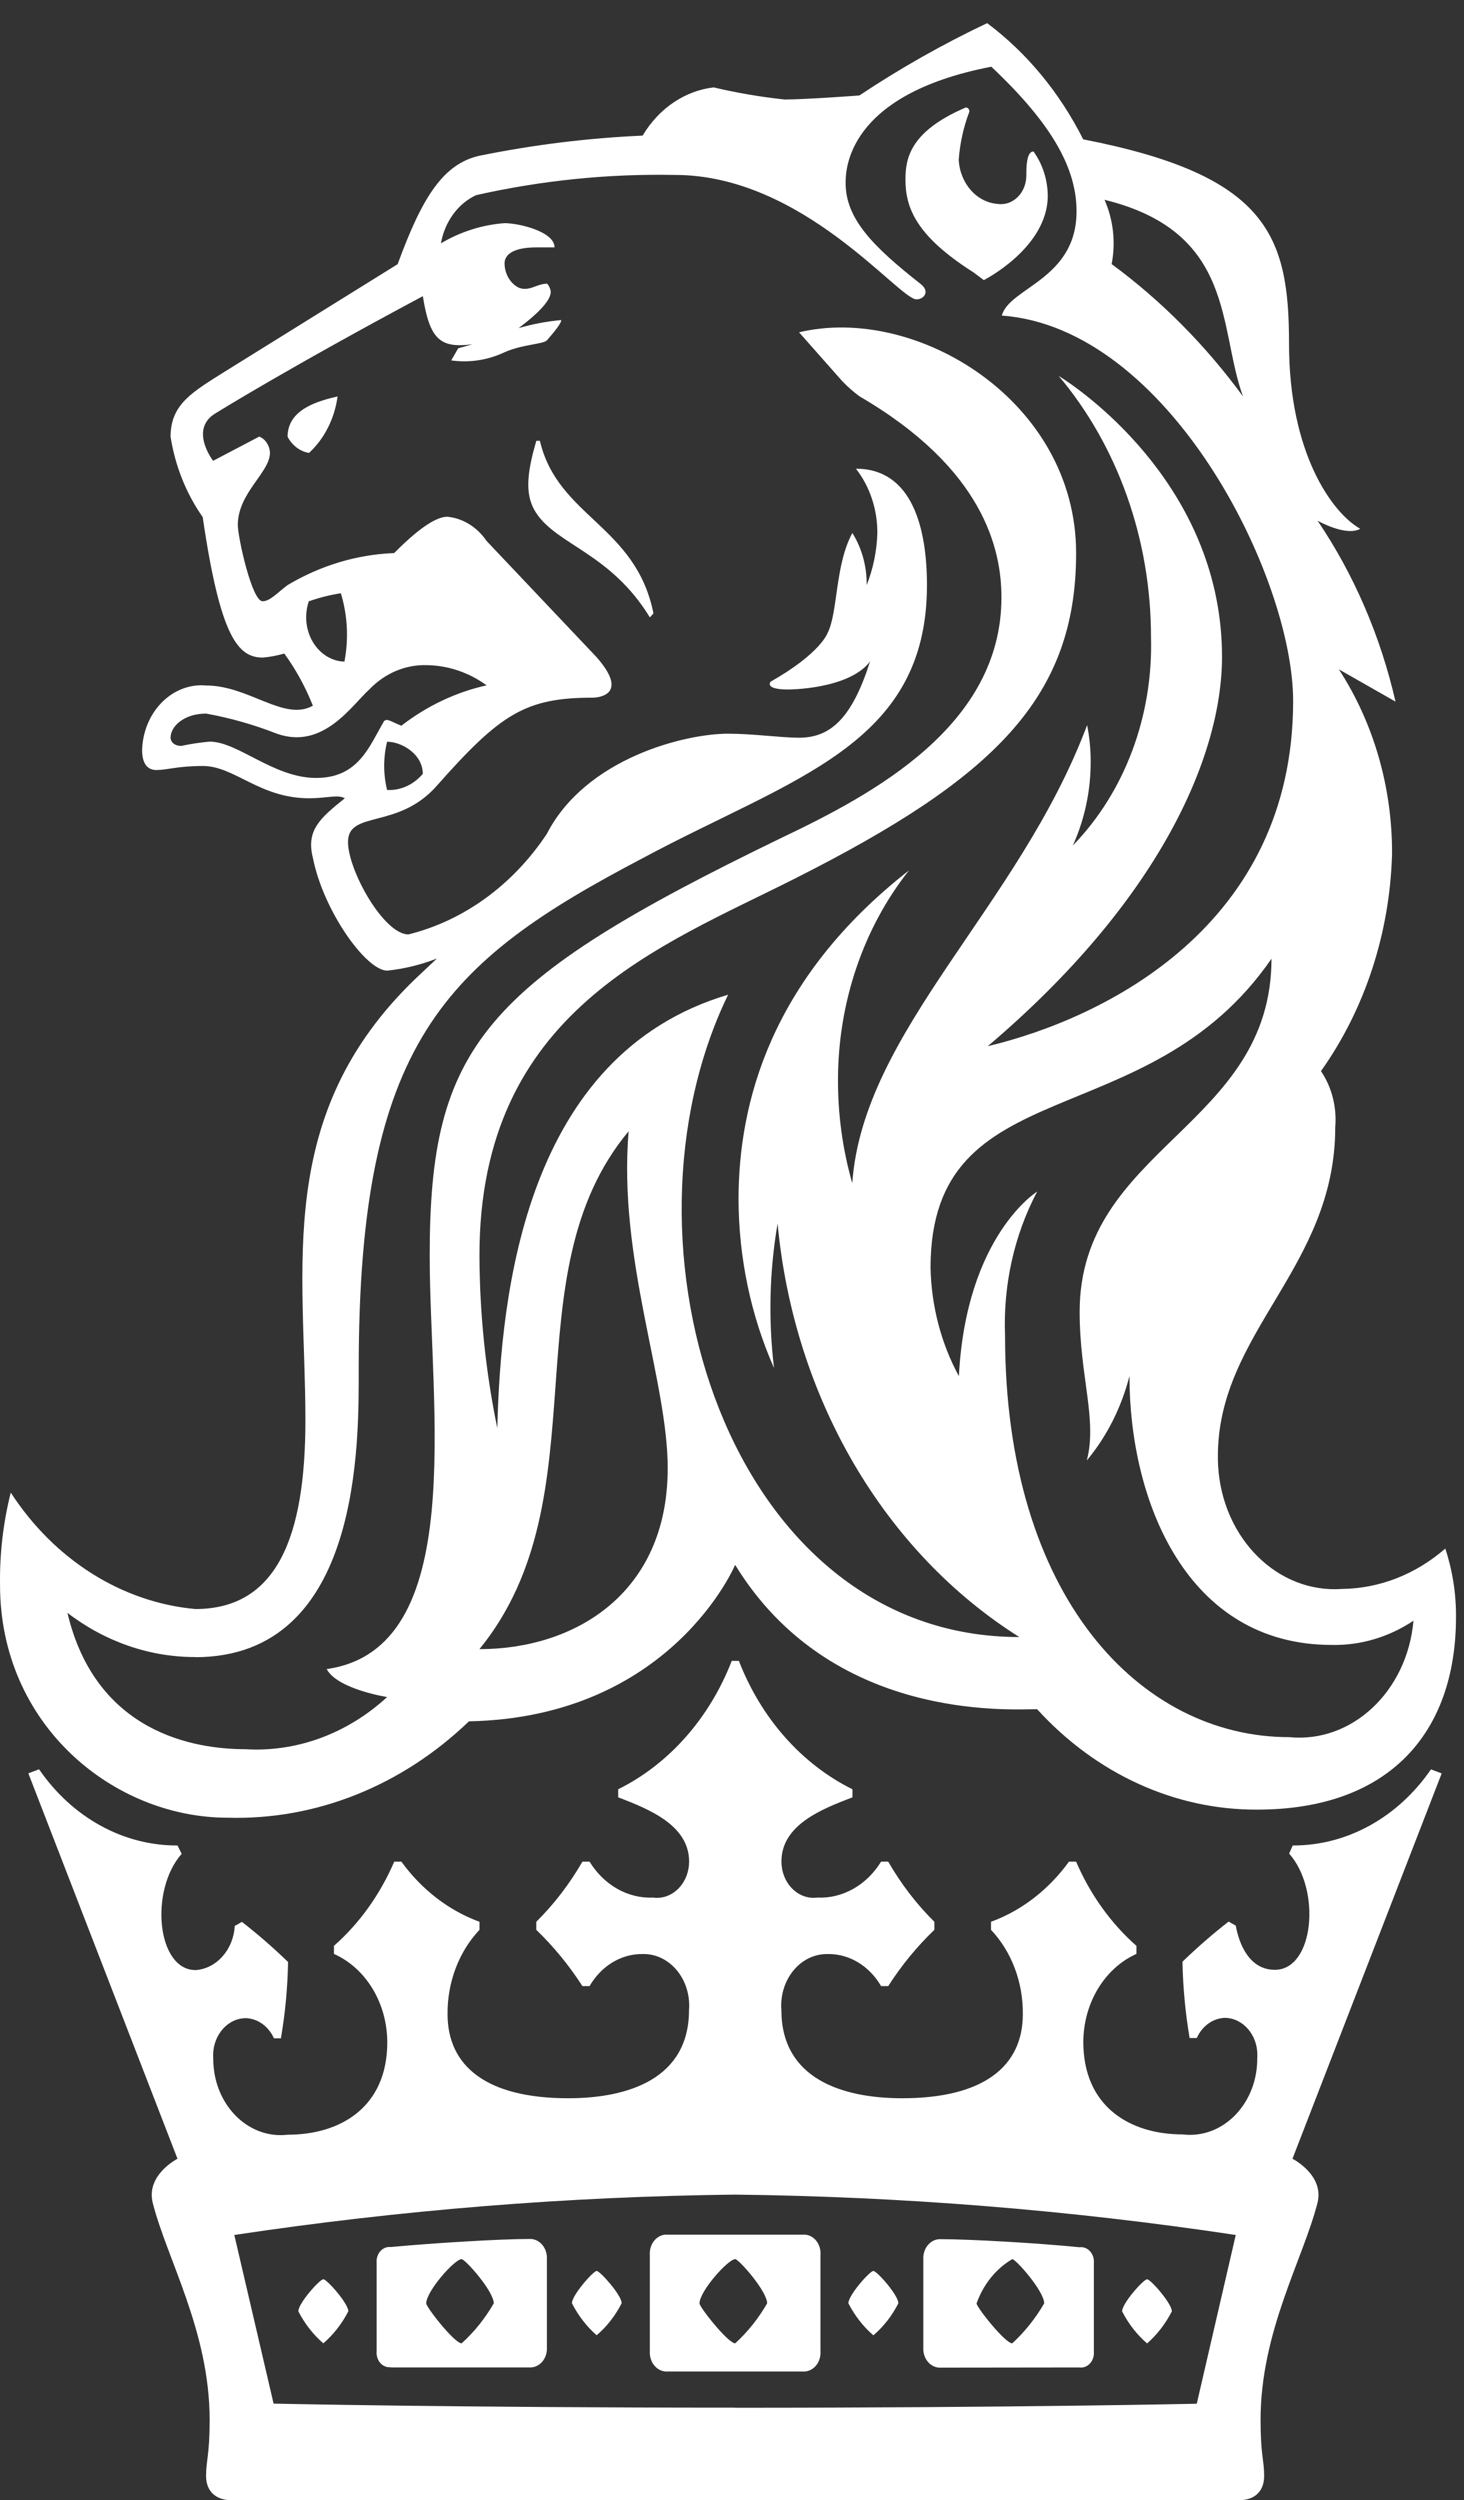<svg width="41" height="70" viewBox="0 0 41 70" fill="none" xmlns="http://www.w3.org/2000/svg">
<rect x="0" y="0" width="41" height="70" fill="#333333" stroke="none"/>
<path d="M11.937 64.49C11.937 64.15 12.731 63.252 12.928 63.252C13.028 63.252 13.828 64.149 13.828 64.49C13.583 64.915 13.279 65.293 12.928 65.609C12.728 65.609 11.937 64.599 11.937 64.49ZM27.349 64.49C27.541 63.955 27.895 63.516 28.349 63.252C28.449 63.252 29.243 64.149 29.243 64.49C28.998 64.913 28.696 65.29 28.349 65.609C28.149 65.609 27.349 64.599 27.349 64.49ZM19.59 64.49C19.59 64.15 20.39 63.252 20.59 63.252C20.69 63.252 21.484 64.149 21.484 64.49C21.24 64.913 20.938 65.291 20.59 65.609C20.39 65.609 19.59 64.599 19.59 64.49ZM10.94 66.283H14.823C15.08 66.3 15.301 66.079 15.316 65.789C15.317 65.768 15.317 65.747 15.316 65.726V63.252C15.332 62.959 15.135 62.706 14.876 62.687C14.858 62.686 14.841 62.686 14.823 62.687C14.023 62.687 12.135 62.8 10.94 62.913C10.743 62.891 10.568 63.053 10.548 63.275C10.546 63.302 10.546 63.329 10.548 63.356V65.833C10.528 66.055 10.672 66.254 10.868 66.276C10.892 66.279 10.916 66.279 10.94 66.276M8.355 64.712C8.355 64.486 8.955 63.815 9.055 63.815C9.155 63.815 9.755 64.493 9.755 64.712C9.576 65.06 9.338 65.365 9.055 65.609C8.772 65.365 8.534 65.06 8.355 64.712ZM16.017 64.486C16.017 64.26 16.617 63.582 16.71 63.582C16.803 63.582 17.41 64.26 17.41 64.486C17.232 64.835 16.994 65.14 16.71 65.383C16.43 65.138 16.194 64.833 16.017 64.486ZM22.478 66.397C22.736 66.418 22.96 66.198 22.978 65.907C22.98 65.882 22.98 65.857 22.978 65.832V63.131C22.998 62.842 22.807 62.589 22.551 62.566C22.527 62.564 22.502 62.564 22.478 62.566H18.699C18.442 62.545 18.218 62.763 18.199 63.054C18.197 63.079 18.197 63.105 18.199 63.131V65.832C18.182 66.125 18.378 66.378 18.637 66.397C18.658 66.399 18.678 66.399 18.699 66.397H22.478ZM30.234 66.284C30.431 66.31 30.61 66.15 30.633 65.927C30.636 65.898 30.637 65.87 30.634 65.841V63.362C30.653 63.138 30.508 62.939 30.31 62.918C30.285 62.915 30.259 62.915 30.234 62.919C29.042 62.799 27.151 62.693 26.351 62.693C26.091 62.678 25.87 62.905 25.858 63.198C25.857 63.218 25.857 63.238 25.858 63.258V65.731C25.843 66.022 26.038 66.271 26.295 66.289C26.314 66.29 26.332 66.29 26.351 66.289L30.234 66.284ZM32.818 64.713C32.641 65.061 32.406 65.365 32.125 65.611C31.841 65.367 31.603 65.062 31.425 64.713C31.425 64.487 32.025 63.816 32.125 63.816C32.225 63.816 32.818 64.494 32.818 64.713ZM25.159 64.487C24.982 64.837 24.744 65.142 24.459 65.385C24.176 65.14 23.938 64.835 23.759 64.487C23.759 64.261 24.359 63.583 24.459 63.583C24.559 63.583 25.159 64.261 25.159 64.487ZM15.02 12.342H15.12C15.62 14.476 17.805 14.706 18.3 17.173L18.2 17.286C17.105 15.493 15.616 15.266 15.02 14.368C14.72 13.916 14.72 13.358 15.02 12.344M18.699 41.115C18.699 44.599 16.115 46.173 13.427 46.173C16.908 41.903 14.227 35.721 17.605 31.673C17.305 35.27 18.7 38.641 18.7 41.115M35.206 50.666C38.888 50.666 40.776 48.532 40.776 45.27C40.78 44.617 40.678 43.969 40.476 43.357C39.648 44.078 38.636 44.474 37.591 44.487C35.789 44.621 34.232 43.078 34.114 41.042C34.109 40.952 34.106 40.862 34.107 40.773C34.107 37.292 37.394 35.495 37.394 31.56C37.441 30.998 37.298 30.437 36.994 29.989C38.223 28.262 38.922 26.13 38.985 23.915C38.994 22.053 38.471 20.239 37.495 18.74L39.082 19.644C38.661 17.808 37.919 16.085 36.899 14.579C36.899 14.579 37.693 15.03 38.094 14.805C37.294 14.352 36.1 12.671 36.1 9.63C36.1 6.588 35.5 4.908 30.335 3.901C29.677 2.593 28.756 1.479 27.646 0.648C26.414 1.231 25.218 1.907 24.067 2.673C24.067 2.673 22.567 2.786 21.975 2.786C21.307 2.715 20.643 2.602 19.986 2.447C19.179 2.541 18.45 3.036 17.997 3.797C16.462 3.865 14.933 4.054 13.421 4.362C12.43 4.588 11.834 5.482 11.137 7.396L6.269 10.421C5.373 10.986 4.777 11.325 4.777 12.229C4.907 13.051 5.217 13.824 5.677 14.477C6.17 17.848 6.668 18.411 7.362 18.411C7.565 18.393 7.765 18.355 7.962 18.298C8.285 18.742 8.554 19.233 8.762 19.758C7.962 20.21 6.971 19.193 5.776 19.193C4.861 19.109 4.058 19.88 3.984 20.914C3.982 20.941 3.981 20.968 3.98 20.994C3.98 21.446 4.18 21.559 4.38 21.559C4.68 21.559 4.98 21.446 5.68 21.446C6.571 21.446 7.267 22.35 8.657 22.35C9.157 22.35 9.457 22.237 9.657 22.35C8.964 22.907 8.562 23.248 8.766 24.031C9.052 25.485 10.246 27.176 10.846 27.176C11.32 27.126 11.786 27.012 12.236 26.837L11.636 27.402C7.662 31.226 8.553 35.494 8.553 39.766C8.553 43.026 7.759 45.05 5.47 45.05C3.41 44.861 1.525 43.672 0.301 41.79C0.09 42.631 -0.012 43.502 0.001 44.377C0.001 48.304 3.187 50.892 6.371 50.892C8.842 50.965 11.25 50.004 13.133 48.194C18.798 48.081 20.588 43.813 20.588 43.813C23.272 48.192 28.246 47.855 29.046 47.855C30.696 49.667 32.908 50.677 35.209 50.666M35.609 26.836C35.609 31.558 30.236 32.12 30.236 36.732C30.236 38.526 30.736 39.763 30.436 40.89C30.995 40.221 31.405 39.41 31.631 38.526C31.631 42.01 33.224 46.055 37.296 46.055C38.1 46.072 38.892 45.838 39.585 45.377C39.41 47.357 37.859 48.811 36.104 48.637C31.932 48.637 28.147 44.703 28.147 37.4C28.09 35.984 28.403 34.58 29.046 33.362C29.046 33.362 27.057 34.593 26.854 38.53C26.357 37.616 26.083 36.569 26.06 35.496C26.06 29.878 32.129 31.902 35.61 26.84M30.934 5.594C34.613 6.498 34.114 9.195 34.811 11.099C33.758 9.661 32.517 8.412 31.132 7.394C31.25 6.786 31.179 6.15 30.932 5.594M8.646 16.837C8.94 16.733 9.241 16.657 9.546 16.61C9.734 17.226 9.768 17.888 9.646 18.524C9.039 18.506 8.559 17.935 8.575 17.249C8.578 17.109 8.602 16.971 8.646 16.84M10.746 20.208C10.346 20.884 10.046 21.781 8.854 21.781C7.662 21.781 6.665 20.764 5.871 20.764C5.605 20.788 5.34 20.828 5.077 20.884C4.877 20.884 4.777 20.764 4.777 20.657C4.777 20.318 5.177 19.979 5.771 19.979C6.448 20.101 7.113 20.29 7.76 20.544C9.052 20.997 9.846 19.753 10.344 19.301C10.778 18.851 11.348 18.608 11.937 18.623C12.537 18.627 13.123 18.822 13.628 19.188C12.773 19.378 11.96 19.762 11.241 20.318C10.941 20.205 10.841 20.092 10.741 20.205M11.841 21.666C11.581 21.973 11.216 22.137 10.841 22.118C10.732 21.676 10.732 21.209 10.841 20.767C11.241 20.767 11.841 21.106 11.841 21.671M5.471 46.398C10.146 46.394 10.046 40.326 10.046 38.302C10.046 29.2 12.436 26.945 18.003 24.025C22.181 21.781 25.96 20.885 25.96 16.383C25.96 14.812 25.56 13.123 23.971 13.123C24.36 13.62 24.573 14.26 24.571 14.923C24.556 15.427 24.454 15.923 24.271 16.383C24.279 15.861 24.138 15.349 23.871 14.923C23.378 15.827 23.471 17.171 23.171 17.734C23.171 17.734 22.971 18.299 21.584 19.084C21.584 19.084 21.384 19.305 22.077 19.305C22.077 19.305 23.768 19.305 24.366 18.521C23.866 20.092 23.271 20.655 22.377 20.655C21.877 20.655 21.085 20.542 20.388 20.542C19.196 20.542 16.408 21.22 15.313 23.349C14.361 24.78 12.986 25.778 11.438 26.162C10.746 26.162 9.746 24.369 9.746 23.574C9.746 22.677 11.146 23.235 12.23 22.003C14.021 19.979 14.717 19.533 16.611 19.533C16.611 19.533 17.7 19.533 16.711 18.403L13.627 15.146C13.362 14.757 12.965 14.511 12.532 14.468C12.337 14.468 11.932 14.581 11.039 15.485C9.996 15.525 8.976 15.832 8.053 16.382C7.753 16.608 7.56 16.834 7.353 16.834C7.053 16.834 6.66 15.034 6.66 14.7C6.66 13.796 7.56 13.231 7.56 12.677C7.551 12.471 7.432 12.292 7.26 12.224L5.968 12.902C5.968 12.902 5.268 11.998 6.068 11.552C6.068 11.552 8.057 10.315 11.842 8.292C12.037 9.529 12.342 9.752 13.232 9.639L12.832 9.752L12.637 10.091C13.142 10.162 13.654 10.085 14.124 9.865C14.624 9.639 15.224 9.639 15.319 9.526C15.414 9.413 15.719 9.074 15.719 8.961C15.316 8.997 14.916 9.073 14.524 9.187C15.124 8.735 15.424 8.396 15.424 8.17C15.415 8.083 15.379 8.004 15.324 7.943C15.024 7.943 14.831 8.17 14.53 8.056C14.291 7.938 14.135 7.673 14.13 7.378C14.13 7.152 14.33 6.926 15.03 6.926H15.53C15.53 6.483 14.53 6.248 14.13 6.248C13.508 6.294 12.9 6.486 12.348 6.813C12.456 6.205 12.827 5.698 13.336 5.463C15.17 5.051 17.037 4.861 18.906 4.898C22.488 4.898 25.17 8.382 25.668 8.382C25.868 8.382 26.068 8.162 25.768 7.939C24.476 6.922 23.682 6.139 23.682 5.128C23.682 4.789 23.682 2.654 27.762 1.868C29.553 3.552 30.149 4.788 30.149 5.916C30.149 7.827 28.261 8.05 28.057 8.836C32.733 9.175 36.215 16.145 36.215 19.629C36.215 25.92 30.943 28.508 27.662 29.292C32.433 25.247 34.223 21.2 34.223 18.388C34.223 13.781 30.541 11.08 29.65 10.526C31.308 12.494 32.233 15.107 32.234 17.824C32.299 20.042 31.498 22.18 30.045 23.673C30.377 22.941 30.549 22.13 30.545 21.308C30.544 20.97 30.511 20.632 30.445 20.301C28.546 25.376 24.169 28.86 23.868 33.127C23.598 32.184 23.463 31.198 23.468 30.207C23.476 28.051 24.184 25.974 25.457 24.369C21.58 27.4 20.683 30.884 20.683 33.582C20.689 35.221 21.029 36.837 21.677 38.303C21.515 36.957 21.548 35.589 21.777 34.255C22.232 39.13 24.757 43.449 28.546 45.834C20.391 45.834 17.01 34.818 20.391 27.85C14.72 29.534 14.024 36.169 13.927 39.986C13.6 38.401 13.433 36.779 13.427 35.151C13.427 28.296 18.502 26.503 22.281 24.588C27.846 21.781 30.137 19.534 30.137 15.486C30.137 11.219 25.658 8.521 22.378 9.304L23.573 10.655C23.727 10.819 23.895 10.968 24.073 11.098C27.546 13.122 28.046 15.376 28.046 16.726C28.046 20.32 24.464 22.231 21.88 23.461C13.524 27.509 12.034 29.31 12.034 35.151C12.034 39.422 13.134 46.168 9.149 46.731C9.449 47.296 10.842 47.514 10.842 47.514C9.723 48.542 8.305 49.063 6.865 48.974C5.465 48.974 2.687 48.531 1.888 45.156C2.945 45.966 4.193 46.397 5.47 46.394M27.252 7.617L27.552 7.843C27.552 7.843 29.343 6.939 29.343 5.479C29.338 5.027 29.197 4.59 28.943 4.241C28.743 4.241 28.743 4.693 28.743 4.919C28.74 5.363 28.419 5.72 28.026 5.716C28 5.716 27.975 5.714 27.949 5.71C27.358 5.672 26.886 5.141 26.849 4.473C26.884 4.007 26.985 3.551 27.149 3.122C27.149 3.06 27.104 3.009 27.049 3.009C25.456 3.687 25.358 4.469 25.358 5.033C25.358 5.817 25.658 6.604 27.246 7.615M8.054 12.229C8.184 12.474 8.404 12.64 8.654 12.681C9.085 12.284 9.37 11.72 9.454 11.099C8.954 11.219 8.054 11.438 8.054 12.229ZM40.375 49.652L40.075 49.539C39.146 50.889 37.716 51.676 36.203 51.67L36.103 51.897C37.003 52.907 36.803 55.151 35.703 55.151C35.01 55.151 34.709 54.473 34.608 53.914L34.408 53.801C33.96 54.149 33.529 54.524 33.116 54.924C33.129 55.642 33.196 56.356 33.316 57.061H33.516C33.668 56.721 33.973 56.504 34.31 56.496C34.818 56.506 35.222 56.98 35.213 57.554C35.213 57.578 35.212 57.602 35.21 57.626C35.218 58.803 34.38 59.763 33.339 59.772C33.267 59.773 33.195 59.769 33.124 59.76C31.631 59.76 30.339 58.969 30.339 57.173C30.342 56.085 30.931 55.108 31.826 54.706V54.48C31.111 53.85 30.533 53.044 30.137 52.123H29.937C29.367 52.909 28.61 53.493 27.754 53.806V54.032C28.331 54.643 28.654 55.5 28.645 56.393C28.645 57.85 27.55 58.747 25.267 58.747C23.576 58.747 21.883 58.194 21.883 56.28C21.822 55.485 22.342 54.784 23.046 54.715C23.089 54.711 23.132 54.709 23.175 54.709C23.778 54.698 24.344 55.037 24.675 55.607H24.875C25.248 55.025 25.682 54.497 26.167 54.032V53.806C25.67 53.315 25.235 52.748 24.875 52.123H24.675C24.27 52.782 23.594 53.162 22.884 53.129C22.39 53.192 21.945 52.79 21.89 52.232C21.886 52.195 21.884 52.159 21.884 52.123C21.884 51.105 22.979 50.662 23.873 50.322V50.096C22.451 49.392 21.316 48.109 20.693 46.502H20.493C19.869 48.108 18.734 49.391 17.313 50.096V50.322C18.204 50.661 19.299 51.113 19.299 52.123C19.297 52.684 18.893 53.138 18.396 53.136C18.363 53.136 18.331 53.133 18.299 53.129C17.59 53.162 16.915 52.782 16.511 52.123H16.311C15.95 52.748 15.516 53.314 15.019 53.806V54.032C15.503 54.498 15.937 55.026 16.311 55.607H16.511C16.84 55.038 17.403 54.699 18.004 54.709C18.709 54.697 19.29 55.333 19.301 56.13C19.302 56.18 19.3 56.23 19.296 56.28C19.296 58.194 17.605 58.747 15.912 58.747C13.628 58.747 12.534 57.85 12.534 56.393C12.526 55.499 12.851 54.643 13.428 54.032V53.806C12.571 53.493 11.812 52.909 11.241 52.123H11.041C10.645 53.043 10.067 53.85 9.353 54.48V54.706C10.252 55.107 10.844 56.088 10.846 57.181C10.846 58.981 9.554 59.768 8.058 59.768C7.022 59.892 6.092 59.043 5.983 57.872C5.975 57.793 5.972 57.714 5.972 57.634C5.929 57.061 6.305 56.556 6.813 56.508C6.832 56.506 6.852 56.505 6.872 56.504C7.211 56.51 7.519 56.728 7.672 57.069H7.867C7.988 56.365 8.055 55.65 8.067 54.932C7.654 54.532 7.223 54.157 6.775 53.809L6.575 53.922C6.537 54.586 6.068 55.116 5.48 55.159C4.385 55.159 4.188 52.915 5.088 51.904L4.971 51.67C3.456 51.677 2.024 50.889 1.094 49.537L0.794 49.65L4.971 60.441C4.971 60.441 4.08 60.893 4.278 61.679C4.678 63.253 5.871 65.276 5.871 67.751C5.871 68.761 5.771 68.871 5.771 69.322C5.771 69.773 6.071 70 6.471 70H34.71C35.11 70 35.403 69.774 35.403 69.322C35.403 68.87 35.303 68.757 35.303 67.751C35.303 65.277 36.495 63.253 36.896 61.679C37.096 60.896 36.196 60.441 36.196 60.441L40.375 49.652ZM20.587 67.41C12.828 67.41 7.662 67.297 7.662 67.297L6.562 62.575C11.212 61.876 15.895 61.499 20.585 61.445C25.275 61.499 29.958 61.876 34.608 62.575L33.516 67.3C33.516 67.3 28.347 67.413 20.588 67.413" fill="white"/>
</svg>
